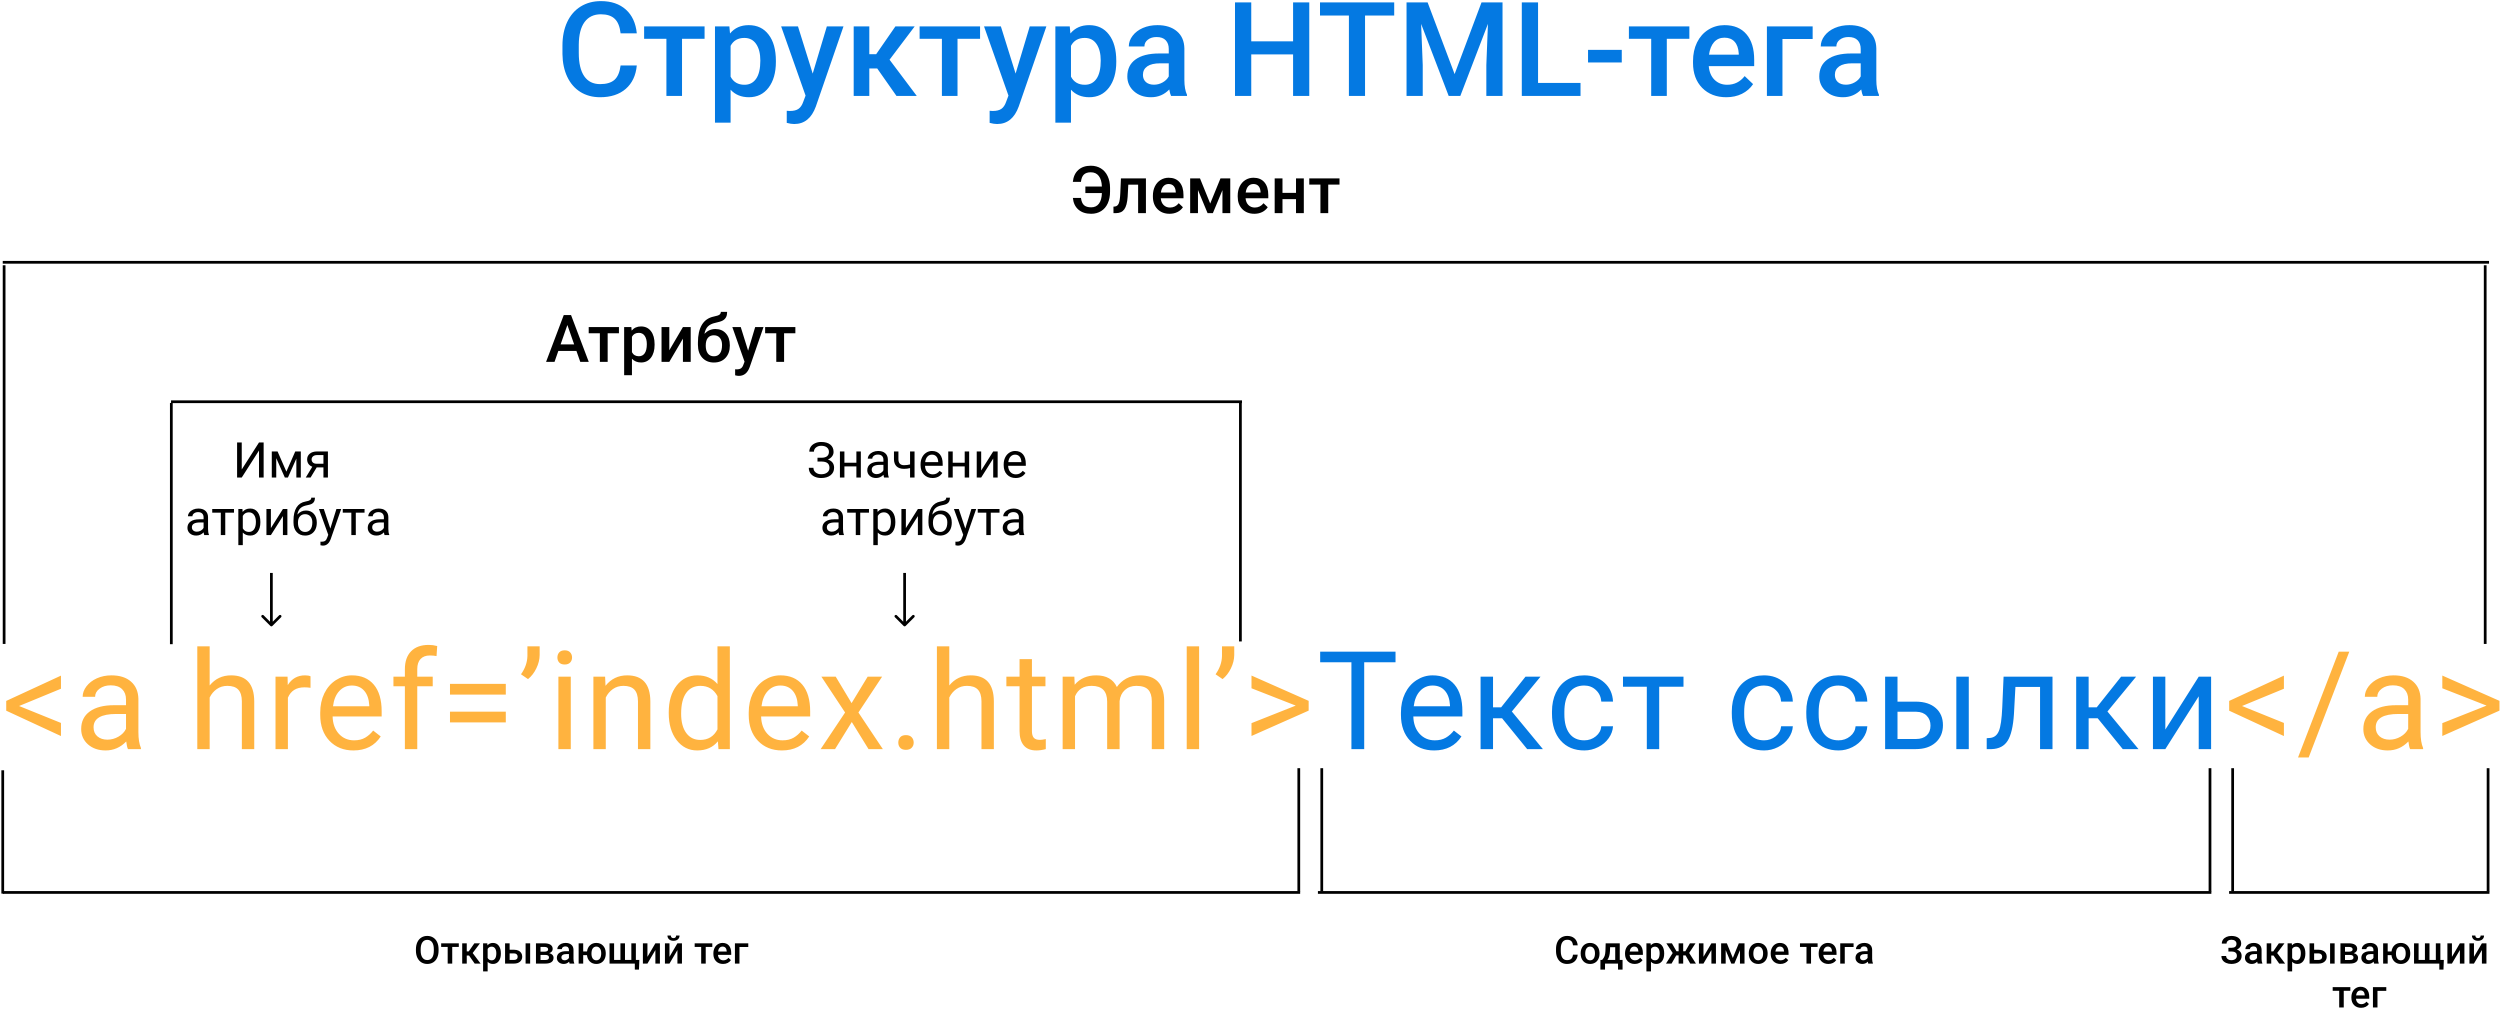 <svg width="912" height="368" viewBox="0 0 912 368" fill="none" xmlns="http://www.w3.org/2000/svg">
<line x1="473.8" y1="325.211" x2="473.8" y2="280.235" stroke="black"/>
<path d="M1 325.977L1 281" stroke="black"/>
<path d="M474.3 325.563L1 325.563" stroke="black"/>
<line x1="62.5" y1="147" x2="62.5" y2="235" stroke="black"/>
<line x1="452.5" y1="147" x2="452.5" y2="234" stroke="black"/>
<path d="M62.399 146.555H453.082" stroke="black"/>
<line x1="806.205" y1="325.211" x2="806.205" y2="280.235" stroke="black"/>
<line x1="482.182" y1="325.211" x2="482.182" y2="280.235" stroke="black"/>
<path d="M806.705 325.563L480.776 325.563" stroke="black"/>
<line x1="1.5" y1="96.765" x2="1.5" y2="234.907" stroke="black"/>
<line x1="906.599" y1="96.765" x2="906.599" y2="234.907" stroke="black"/>
<path d="M1 95.686H908" stroke="black"/>
<line x1="907.653" y1="325.211" x2="907.653" y2="280.235" stroke="black"/>
<line x1="814.472" y1="325.211" x2="814.472" y2="280.235" stroke="black"/>
<path d="M908.153 325.563H813.18" stroke="black"/>
<path d="M394.339 72.211C394.495 73.445 394.866 74.324 395.452 74.848C396.046 75.371 396.917 75.633 398.065 75.633C399.284 75.633 400.226 75.188 400.89 74.297C401.562 73.406 401.921 72.121 401.968 70.442H395.944V68.051H401.968C401.905 66.364 401.526 65.074 400.831 64.184C400.144 63.293 399.175 62.848 397.925 62.848C396.831 62.848 395.991 63.121 395.405 63.668C394.827 64.215 394.468 65.106 394.327 66.34H391.374C391.562 64.481 392.226 63.035 393.366 62.004C394.515 60.973 396.034 60.457 397.925 60.457C399.323 60.457 400.554 60.785 401.616 61.442C402.679 62.098 403.495 63.035 404.065 64.254C404.644 65.473 404.937 66.883 404.944 68.485V69.926C404.944 71.543 404.663 72.965 404.101 74.192C403.546 75.41 402.745 76.348 401.698 77.004C400.651 77.66 399.44 77.989 398.065 77.989C396.128 77.989 394.573 77.481 393.401 76.465C392.23 75.442 391.558 74.024 391.386 72.211H394.339ZM418.034 65.074V77.754H415.187V67.371H411.601L411.366 71.789C411.218 73.914 410.808 75.442 410.136 76.371C409.472 77.293 408.452 77.754 407.077 77.754H406.198L406.187 75.387L406.772 75.328C407.397 75.242 407.851 74.864 408.132 74.192C408.421 73.512 408.605 72.278 408.683 70.489L408.917 65.074H418.034ZM426.647 77.989C424.843 77.989 423.378 77.422 422.253 76.289C421.136 75.149 420.577 73.633 420.577 71.742V71.391C420.577 70.125 420.819 68.996 421.304 68.004C421.796 67.004 422.483 66.227 423.366 65.672C424.249 65.117 425.233 64.84 426.319 64.84C428.046 64.84 429.378 65.391 430.315 66.492C431.261 67.594 431.733 69.153 431.733 71.168V72.317H423.448C423.534 73.364 423.882 74.192 424.491 74.801C425.108 75.41 425.882 75.715 426.812 75.715C428.116 75.715 429.179 75.188 429.999 74.133L431.534 75.598C431.026 76.356 430.347 76.945 429.495 77.367C428.651 77.781 427.702 77.989 426.647 77.989ZM426.308 67.125C425.526 67.125 424.894 67.399 424.409 67.945C423.933 68.492 423.628 69.254 423.495 70.231H428.921V70.02C428.858 69.067 428.605 68.348 428.159 67.864C427.714 67.371 427.097 67.125 426.308 67.125ZM441.483 74.25L445.233 65.074H448.796V77.754H445.948V69.364L442.456 77.754H440.522L437.019 69.317V77.754H434.171V65.074H437.757L441.483 74.25ZM457.585 77.989C455.78 77.989 454.315 77.422 453.19 76.289C452.073 75.149 451.515 73.633 451.515 71.742V71.391C451.515 70.125 451.757 68.996 452.241 68.004C452.733 67.004 453.421 66.227 454.304 65.672C455.187 65.117 456.171 64.84 457.257 64.84C458.983 64.84 460.315 65.391 461.253 66.492C462.198 67.594 462.671 69.153 462.671 71.168V72.317H454.386C454.472 73.364 454.819 74.192 455.429 74.801C456.046 75.41 456.819 75.715 457.749 75.715C459.054 75.715 460.116 75.188 460.937 74.133L462.472 75.598C461.964 76.356 461.284 76.945 460.433 77.367C459.589 77.781 458.64 77.989 457.585 77.989ZM457.245 67.125C456.464 67.125 455.831 67.399 455.347 67.945C454.87 68.492 454.565 69.254 454.433 70.231H459.858V70.02C459.796 69.067 459.542 68.348 459.097 67.864C458.651 67.371 458.034 67.125 457.245 67.125ZM475.632 77.754H472.784V72.633H467.851V77.754H465.003V65.074H467.851V70.36H472.784V65.074H475.632V77.754ZM488.651 67.336H484.538V77.754H481.69V67.336H477.624V65.074H488.651V67.336Z" fill="black"/>
<path d="M210.285 128.027H203.676L202.293 132H199.211L205.656 114.938H208.316L214.773 132H211.68L210.285 128.027ZM204.508 125.637H209.453L206.98 118.559L204.508 125.637ZM225.789 121.582H221.676V132H218.828V121.582H214.762V119.32H225.789V121.582ZM238.797 125.789C238.797 127.75 238.352 129.316 237.461 130.488C236.57 131.652 235.375 132.234 233.875 132.234C232.484 132.234 231.371 131.777 230.535 130.863V136.875H227.688V119.32H230.312L230.43 120.609C231.266 119.594 232.402 119.086 233.84 119.086C235.387 119.086 236.598 119.664 237.473 120.82C238.355 121.969 238.797 123.566 238.797 125.613V125.789ZM235.961 125.543C235.961 124.277 235.707 123.273 235.199 122.531C234.699 121.789 233.98 121.418 233.043 121.418C231.879 121.418 231.043 121.898 230.535 122.859V128.484C231.051 129.469 231.895 129.961 233.066 129.961C233.973 129.961 234.68 129.598 235.188 128.871C235.703 128.137 235.961 127.027 235.961 125.543ZM249.133 119.32H251.969V132H249.133V123.539L244.164 132H241.328V119.32H244.164V127.781L249.133 119.32ZM260.969 120.023C262.562 120.023 263.84 120.559 264.801 121.629C265.762 122.691 266.242 124.137 266.242 125.965V126.105C266.242 127.934 265.719 129.414 264.672 130.547C263.633 131.68 262.219 132.246 260.43 132.246C258.688 132.246 257.281 131.668 256.211 130.512C255.141 129.355 254.605 127.777 254.605 125.777V124.957C254.605 122.223 255.09 120.059 256.059 118.465C257.027 116.871 258.473 115.875 260.395 115.477C261.473 115.258 262.168 115.027 262.48 114.785C262.801 114.535 262.961 114.199 262.961 113.777H265.258C265.258 114.566 265.129 115.207 264.871 115.699C264.613 116.191 264.219 116.594 263.688 116.906C263.156 117.211 262.242 117.5 260.945 117.773C259.758 118.023 258.852 118.469 258.227 119.109C257.609 119.75 257.195 120.637 256.984 121.77C258.117 120.605 259.445 120.023 260.969 120.023ZM260.406 122.309C259.484 122.309 258.762 122.621 258.238 123.246C257.715 123.863 257.453 124.816 257.453 126.105C257.453 127.324 257.711 128.273 258.227 128.953C258.742 129.633 259.477 129.973 260.43 129.973C261.375 129.973 262.105 129.633 262.621 128.953C263.145 128.266 263.406 127.234 263.406 125.859C263.406 124.766 263.145 123.902 262.621 123.27C262.105 122.629 261.367 122.309 260.406 122.309ZM272.91 127.922L275.488 119.32H278.523L273.484 133.922C272.711 136.055 271.398 137.121 269.547 137.121C269.133 137.121 268.676 137.051 268.176 136.91V134.707L268.715 134.742C269.434 134.742 269.973 134.609 270.332 134.344C270.699 134.086 270.988 133.648 271.199 133.031L271.609 131.941L267.156 119.32H270.227L272.91 127.922ZM290.148 121.582H286.035V132H283.188V121.582H279.121V119.32H290.148V121.582Z" fill="black"/>
<path d="M302.397 164.842C302.397 164.162 302.148 163.623 301.65 163.225C301.158 162.82 300.464 162.618 299.567 162.618C298.817 162.618 298.187 162.826 297.677 163.242C297.173 163.652 296.922 164.162 296.922 164.772H295.234C295.234 164.092 295.419 163.482 295.788 162.943C296.163 162.404 296.684 161.985 297.352 161.687C298.02 161.382 298.758 161.23 299.567 161.23C300.997 161.23 302.107 161.552 302.898 162.196C303.689 162.835 304.085 163.726 304.085 164.868C304.085 165.46 303.903 165.999 303.54 166.485C303.176 166.972 302.67 167.355 302.019 167.637C303.525 168.141 304.278 169.14 304.278 170.634C304.278 171.782 303.85 172.693 302.995 173.367C302.139 174.041 300.997 174.378 299.567 174.378C298.717 174.378 297.944 174.229 297.247 173.93C296.555 173.625 296.016 173.194 295.63 172.638C295.243 172.081 295.049 171.419 295.049 170.651H296.737C296.737 171.325 297.004 171.888 297.537 172.339C298.07 172.784 298.747 173.007 299.567 173.007C300.487 173.007 301.219 172.793 301.764 172.365C302.315 171.938 302.59 171.372 302.59 170.669C302.59 169.169 301.662 168.404 299.804 168.375H298.222V166.986H299.796C300.651 166.969 301.298 166.775 301.738 166.406C302.177 166.037 302.397 165.516 302.397 164.842ZM314.034 174.202H312.408V170.142H308.04V174.202H306.405V164.692H308.04V168.814H312.408V164.692H314.034V174.202ZM322.524 174.202C322.43 174.015 322.354 173.681 322.296 173.2C321.54 173.985 320.637 174.378 319.589 174.378C318.651 174.378 317.881 174.114 317.277 173.587C316.679 173.054 316.381 172.38 316.381 171.565C316.381 170.575 316.756 169.808 317.506 169.263C318.261 168.712 319.322 168.437 320.687 168.437H322.269V167.689C322.269 167.121 322.099 166.67 321.759 166.336C321.42 165.996 320.919 165.826 320.256 165.826C319.676 165.826 319.19 165.973 318.798 166.266C318.405 166.559 318.209 166.913 318.209 167.329H316.574C316.574 166.855 316.741 166.397 317.075 165.958C317.415 165.513 317.872 165.161 318.446 164.903C319.026 164.646 319.662 164.517 320.353 164.517C321.449 164.517 322.307 164.792 322.928 165.343C323.549 165.888 323.872 166.641 323.895 167.602V171.979C323.895 172.852 324.006 173.546 324.229 174.062V174.202H322.524ZM319.826 172.963C320.336 172.963 320.819 172.831 321.276 172.567C321.733 172.304 322.064 171.961 322.269 171.539V169.588H320.995C319.003 169.588 318.006 170.171 318.006 171.337C318.006 171.847 318.176 172.245 318.516 172.532C318.856 172.819 319.293 172.963 319.826 172.963ZM333.625 174.202H331.99V170.757C331.275 170.944 330.543 171.038 329.793 171.038C328.603 171.038 327.695 170.733 327.068 170.124C326.447 169.515 326.131 168.647 326.119 167.522V164.684H327.745V167.575C327.774 168.993 328.457 169.702 329.793 169.702C330.543 169.702 331.275 169.608 331.99 169.421V164.692H333.625V174.202ZM340.181 174.378C338.892 174.378 337.843 173.956 337.035 173.112C336.226 172.263 335.822 171.129 335.822 169.711V169.412C335.822 168.469 336.001 167.628 336.358 166.89C336.721 166.146 337.225 165.565 337.87 165.149C338.52 164.728 339.223 164.517 339.979 164.517C341.215 164.517 342.176 164.924 342.862 165.738C343.548 166.553 343.89 167.719 343.89 169.236V169.913H337.448C337.471 170.851 337.744 171.609 338.265 172.189C338.793 172.764 339.461 173.051 340.269 173.051C340.843 173.051 341.33 172.934 341.728 172.699C342.127 172.465 342.475 172.154 342.774 171.768L343.767 172.541C342.97 173.766 341.775 174.378 340.181 174.378ZM339.979 165.853C339.323 165.853 338.772 166.093 338.327 166.573C337.881 167.048 337.606 167.716 337.501 168.577H342.264V168.454C342.217 167.628 341.995 166.989 341.596 166.538C341.198 166.081 340.659 165.853 339.979 165.853ZM353.549 174.202H351.923V170.142H347.555V174.202H345.921V164.692H347.555V168.814H351.923V164.692H353.549V174.202ZM362.321 164.692H363.947V174.202H362.321V167.268L357.935 174.202H356.309V164.692H357.935V171.636L362.321 164.692ZM370.504 174.378C369.215 174.378 368.166 173.956 367.357 173.112C366.548 172.263 366.144 171.129 366.144 169.711V169.412C366.144 168.469 366.323 167.628 366.68 166.89C367.044 166.146 367.548 165.565 368.192 165.149C368.842 164.728 369.546 164.517 370.301 164.517C371.538 164.517 372.499 164.924 373.184 165.738C373.87 166.553 374.213 167.719 374.213 169.236V169.913H367.77C367.794 170.851 368.066 171.609 368.588 172.189C369.115 172.764 369.783 173.051 370.591 173.051C371.166 173.051 371.652 172.934 372.05 172.699C372.449 172.465 372.798 172.154 373.096 171.768L374.09 172.541C373.293 173.766 372.097 174.378 370.504 174.378ZM370.301 165.853C369.645 165.853 369.094 166.093 368.649 166.573C368.204 167.048 367.928 167.716 367.823 168.577H372.587V168.454C372.54 167.628 372.317 166.989 371.919 166.538C371.52 166.081 370.981 165.853 370.301 165.853ZM306.159 195.202C306.065 195.015 305.989 194.681 305.93 194.2C305.174 194.985 304.272 195.378 303.223 195.378C302.286 195.378 301.515 195.114 300.912 194.587C300.314 194.054 300.015 193.38 300.015 192.565C300.015 191.575 300.39 190.808 301.14 190.263C301.896 189.712 302.957 189.437 304.322 189.437H305.904V188.689C305.904 188.121 305.734 187.67 305.394 187.336C305.054 186.996 304.553 186.826 303.891 186.826C303.311 186.826 302.825 186.973 302.432 187.266C302.04 187.559 301.843 187.913 301.843 188.329H300.209C300.209 187.855 300.376 187.397 300.71 186.958C301.049 186.513 301.506 186.161 302.081 185.903C302.661 185.646 303.297 185.517 303.988 185.517C305.084 185.517 305.942 185.792 306.563 186.343C307.184 186.888 307.506 187.641 307.53 188.602V192.979C307.53 193.852 307.641 194.546 307.864 195.062V195.202H306.159ZM303.461 193.963C303.97 193.963 304.454 193.831 304.911 193.567C305.368 193.304 305.699 192.961 305.904 192.539V190.588H304.63C302.637 190.588 301.641 191.171 301.641 192.337C301.641 192.847 301.811 193.245 302.151 193.532C302.491 193.819 302.927 193.963 303.461 193.963ZM317.005 187.011H313.814V195.202H312.188V187.011H309.059V185.692H317.005V187.011ZM326.62 190.553C326.62 192 326.289 193.166 325.627 194.051C324.965 194.936 324.068 195.378 322.937 195.378C321.783 195.378 320.875 195.012 320.213 194.279V198.858H318.587V185.692H320.072L320.151 186.747C320.813 185.927 321.733 185.517 322.911 185.517C324.053 185.517 324.956 185.947 325.618 186.809C326.286 187.67 326.62 188.868 326.62 190.403V190.553ZM324.994 190.368C324.994 189.296 324.765 188.449 324.308 187.828C323.851 187.207 323.224 186.897 322.427 186.897C321.443 186.897 320.705 187.333 320.213 188.206V192.75C320.699 193.617 321.443 194.051 322.445 194.051C323.224 194.051 323.842 193.743 324.299 193.128C324.762 192.507 324.994 191.587 324.994 190.368ZM334.846 185.692H336.472V195.202H334.846V188.268L330.461 195.202H328.835V185.692H330.461V192.636L334.846 185.692ZM343.257 186.237C344.453 186.237 345.408 186.639 346.123 187.441C346.843 188.238 347.204 189.29 347.204 190.597V190.746C347.204 191.643 347.031 192.445 346.685 193.154C346.34 193.857 345.841 194.405 345.191 194.798C344.547 195.185 343.802 195.378 342.959 195.378C341.681 195.378 340.653 194.953 339.874 194.104C339.094 193.248 338.705 192.103 338.705 190.667V189.876C338.705 187.878 339.074 186.29 339.812 185.112C340.556 183.935 341.652 183.217 343.099 182.959C343.92 182.813 344.473 182.634 344.76 182.423C345.048 182.212 345.191 181.922 345.191 181.553H346.527C346.527 182.285 346.36 182.856 346.026 183.267C345.698 183.677 345.171 183.967 344.444 184.137L343.231 184.409C342.264 184.638 341.538 185.024 341.051 185.569C340.571 186.108 340.257 186.829 340.111 187.731C340.972 186.735 342.021 186.237 343.257 186.237ZM342.941 187.573C342.144 187.573 341.511 187.843 341.043 188.382C340.574 188.915 340.34 189.656 340.34 190.605V190.746C340.34 191.766 340.574 192.574 341.043 193.172C341.517 193.764 342.156 194.06 342.959 194.06C343.767 194.06 344.406 193.761 344.875 193.163C345.343 192.565 345.578 191.692 345.578 190.544C345.578 189.647 345.34 188.93 344.866 188.391C344.397 187.846 343.756 187.573 342.941 187.573ZM352.143 192.82L354.358 185.692H356.098L352.275 196.67C351.683 198.252 350.743 199.043 349.454 199.043L349.146 199.017L348.54 198.902V197.584L348.979 197.619C349.53 197.619 349.958 197.508 350.262 197.285C350.573 197.063 350.828 196.655 351.027 196.064L351.387 195.097L347.995 185.692H349.77L352.143 192.82ZM364.624 187.011H361.433V195.202H359.807V187.011H356.678V185.692H364.624V187.011ZM371.936 195.202C371.842 195.015 371.766 194.681 371.708 194.2C370.952 194.985 370.049 195.378 369.001 195.378C368.063 195.378 367.293 195.114 366.689 194.587C366.091 194.054 365.793 193.38 365.793 192.565C365.793 191.575 366.168 190.808 366.918 190.263C367.673 189.712 368.734 189.437 370.099 189.437H371.681V188.689C371.681 188.121 371.511 187.67 371.172 187.336C370.832 186.996 370.331 186.826 369.669 186.826C369.089 186.826 368.602 186.973 368.21 187.266C367.817 187.559 367.621 187.913 367.621 188.329H365.986C365.986 187.855 366.153 187.397 366.487 186.958C366.827 186.513 367.284 186.161 367.858 185.903C368.438 185.646 369.074 185.517 369.765 185.517C370.861 185.517 371.719 185.792 372.34 186.343C372.962 186.888 373.284 187.641 373.307 188.602V192.979C373.307 193.852 373.419 194.546 373.641 195.062V195.202H371.936ZM369.238 193.963C369.748 193.963 370.231 193.831 370.688 193.567C371.145 193.304 371.476 192.961 371.681 192.539V190.588H370.407C368.415 190.588 367.419 191.171 367.419 192.337C367.419 192.847 367.589 193.245 367.928 193.532C368.268 193.819 368.705 193.963 369.238 193.963Z" fill="black"/>
<path d="M94.488 161.405H96.176V174.202H94.488V164.341L88.187 174.202H86.49V161.405H88.187V171.267L94.488 161.405ZM104.473 172.049L107.707 164.692H109.737V174.202H108.111V167.285L105.035 174.202H103.91L100.773 167.136V174.202H99.147V164.692H101.256L104.473 172.049ZM119.625 164.692V174.202H117.99V170.502H115.538L113.297 174.202H111.539L113.93 170.256C113.32 170.033 112.852 169.69 112.524 169.228C112.201 168.759 112.04 168.214 112.04 167.593C112.04 166.726 112.365 166.028 113.016 165.501C113.666 164.968 114.536 164.698 115.626 164.692H119.625ZM113.675 167.61C113.675 168.073 113.833 168.448 114.15 168.735C114.466 169.017 114.885 169.16 115.406 169.166H117.99V166.011H115.652C115.049 166.011 114.569 166.16 114.211 166.459C113.854 166.752 113.675 167.136 113.675 167.61ZM74.52 195.202C74.426 195.015 74.35 194.681 74.291 194.2C73.535 194.985 72.633 195.378 71.584 195.378C70.647 195.378 69.876 195.114 69.273 194.587C68.675 194.054 68.376 193.38 68.376 192.565C68.376 191.575 68.751 190.808 69.501 190.263C70.257 189.712 71.317 189.437 72.683 189.437H74.265V188.689C74.265 188.121 74.095 187.67 73.755 187.336C73.415 186.996 72.914 186.826 72.252 186.826C71.672 186.826 71.186 186.973 70.793 187.266C70.4 187.559 70.204 187.913 70.204 188.329H68.57C68.57 187.855 68.737 187.397 69.07 186.958C69.41 186.513 69.867 186.161 70.442 185.903C71.022 185.646 71.657 185.517 72.349 185.517C73.445 185.517 74.303 185.792 74.924 186.343C75.545 186.888 75.867 187.641 75.891 188.602V192.979C75.891 193.852 76.002 194.546 76.225 195.062V195.202H74.52ZM71.821 193.963C72.331 193.963 72.815 193.831 73.272 193.567C73.729 193.304 74.06 192.961 74.265 192.539V190.588H72.99C70.998 190.588 70.002 191.171 70.002 192.337C70.002 192.847 70.172 193.245 70.512 193.532C70.852 193.819 71.288 193.963 71.821 193.963ZM85.365 187.011H82.175V195.202H80.549V187.011H77.42V185.692H85.365V187.011ZM94.981 190.553C94.981 192 94.65 193.166 93.987 194.051C93.325 194.936 92.429 195.378 91.298 195.378C90.144 195.378 89.236 195.012 88.573 194.279V198.858H86.947V185.692H88.433L88.512 186.747C89.174 185.927 90.094 185.517 91.272 185.517C92.414 185.517 93.317 185.947 93.979 186.809C94.647 187.67 94.981 188.868 94.981 190.403V190.553ZM93.355 190.368C93.355 189.296 93.126 188.449 92.669 187.828C92.212 187.207 91.585 186.897 90.788 186.897C89.804 186.897 89.066 187.333 88.573 188.206V192.75C89.06 193.617 89.804 194.051 90.806 194.051C91.585 194.051 92.203 193.743 92.66 193.128C93.123 192.507 93.355 191.587 93.355 190.368ZM103.207 185.692H104.833V195.202H103.207V188.268L98.821 195.202H97.195V185.692H98.821V192.636L103.207 185.692ZM111.618 186.237C112.814 186.237 113.769 186.639 114.484 187.441C115.204 188.238 115.565 189.29 115.565 190.597V190.746C115.565 191.643 115.392 192.445 115.046 193.154C114.7 193.857 114.202 194.405 113.552 194.798C112.907 195.185 112.163 195.378 111.319 195.378C110.042 195.378 109.014 194.953 108.235 194.104C107.455 193.248 107.066 192.103 107.066 190.667V189.876C107.066 187.878 107.435 186.29 108.173 185.112C108.917 183.935 110.013 183.217 111.46 182.959C112.28 182.813 112.834 182.634 113.121 182.423C113.408 182.212 113.552 181.922 113.552 181.553H114.888C114.888 182.285 114.721 182.856 114.387 183.267C114.059 183.677 113.531 183.967 112.805 184.137L111.592 184.409C110.625 184.638 109.899 185.024 109.412 185.569C108.932 186.108 108.618 186.829 108.472 187.731C109.333 186.735 110.382 186.237 111.618 186.237ZM111.302 187.573C110.505 187.573 109.872 187.843 109.403 188.382C108.935 188.915 108.7 189.656 108.7 190.605V190.746C108.7 191.766 108.935 192.574 109.403 193.172C109.878 193.764 110.517 194.06 111.319 194.06C112.128 194.06 112.767 193.761 113.235 193.163C113.704 192.565 113.939 191.692 113.939 190.544C113.939 189.647 113.701 188.93 113.227 188.391C112.758 187.846 112.116 187.573 111.302 187.573ZM120.504 192.82L122.719 185.692H124.459L120.636 196.67C120.044 198.252 119.104 199.043 117.815 199.043L117.507 199.017L116.901 198.902V197.584L117.34 197.619C117.891 197.619 118.319 197.508 118.623 197.285C118.934 197.063 119.189 196.655 119.388 196.064L119.748 195.097L116.356 185.692H118.131L120.504 192.82ZM132.985 187.011H129.794V195.202H128.168V187.011H125.039V185.692H132.985V187.011ZM140.297 195.202C140.203 195.015 140.127 194.681 140.068 194.2C139.313 194.985 138.41 195.378 137.361 195.378C136.424 195.378 135.653 195.114 135.05 194.587C134.452 194.054 134.153 193.38 134.153 192.565C134.153 191.575 134.528 190.808 135.278 190.263C136.034 189.712 137.095 189.437 138.46 189.437H140.042V188.689C140.042 188.121 139.872 187.67 139.532 187.336C139.193 186.996 138.692 186.826 138.029 186.826C137.449 186.826 136.963 186.973 136.57 187.266C136.178 187.559 135.982 187.913 135.982 188.329H134.347C134.347 187.855 134.514 187.397 134.848 186.958C135.188 186.513 135.645 186.161 136.219 185.903C136.799 185.646 137.435 185.517 138.126 185.517C139.222 185.517 140.08 185.792 140.701 186.343C141.322 186.888 141.645 187.641 141.668 188.602V192.979C141.668 193.852 141.779 194.546 142.002 195.062V195.202H140.297ZM137.599 193.963C138.109 193.963 138.592 193.831 139.049 193.567C139.506 193.304 139.837 192.961 140.042 192.539V190.588H138.768C136.776 190.588 135.779 191.171 135.779 192.337C135.779 192.847 135.949 193.245 136.289 193.532C136.629 193.819 137.066 193.963 137.599 193.963Z" fill="black"/>
<path d="M159.991 346.797C159.991 347.772 159.822 348.629 159.485 349.367C159.148 350.101 158.665 350.666 158.036 351.062C157.411 351.454 156.691 351.65 155.875 351.65C155.069 351.65 154.349 351.454 153.715 351.062C153.086 350.666 152.599 350.103 152.252 349.374C151.911 348.645 151.737 347.804 151.733 346.852V346.291C151.733 345.32 151.904 344.464 152.246 343.721C152.592 342.978 153.077 342.41 153.702 342.019C154.331 341.622 155.051 341.424 155.862 341.424C156.673 341.424 157.391 341.62 158.015 342.012C158.644 342.399 159.129 342.96 159.471 343.693C159.813 344.423 159.986 345.272 159.991 346.243V346.797ZM158.261 346.277C158.261 345.174 158.052 344.329 157.632 343.741C157.218 343.153 156.627 342.859 155.862 342.859C155.114 342.859 154.529 343.153 154.105 343.741C153.686 344.325 153.472 345.152 153.462 346.223V346.797C153.462 347.891 153.674 348.736 154.098 349.333C154.527 349.93 155.119 350.229 155.875 350.229C156.641 350.229 157.229 349.937 157.639 349.354C158.054 348.77 158.261 347.918 158.261 346.797V346.277ZM167.374 345.437H164.974V351.514H163.313V345.437H160.941V344.117H167.374V345.437ZM171.113 348.588H170.272V351.514H168.611V344.117H170.272V347.07H171.003L173.047 344.117H175.098L172.425 347.658L175.324 351.514H173.164L171.113 348.588ZM182.713 347.891C182.713 349.035 182.454 349.948 181.934 350.632C181.415 351.311 180.717 351.65 179.842 351.65C179.031 351.65 178.382 351.384 177.894 350.851V354.357H176.233V344.117H177.764L177.833 344.869C178.32 344.277 178.983 343.98 179.822 343.98C180.724 343.98 181.43 344.318 181.941 344.992C182.456 345.662 182.713 346.594 182.713 347.788V347.891ZM181.059 347.747C181.059 347.009 180.911 346.423 180.615 345.99C180.323 345.557 179.904 345.341 179.357 345.341C178.678 345.341 178.19 345.621 177.894 346.182V349.463C178.195 350.037 178.687 350.324 179.371 350.324C179.899 350.324 180.312 350.112 180.608 349.688C180.909 349.26 181.059 348.613 181.059 347.747ZM185.913 346.469H187.54C188.146 346.469 188.674 346.574 189.125 346.783C189.577 346.993 189.918 347.287 190.151 347.665C190.388 348.043 190.506 348.483 190.506 348.984C190.506 349.745 190.237 350.356 189.7 350.816C189.162 351.277 188.446 351.509 187.553 351.514H184.251V344.117H185.913V346.469ZM193.398 351.514H191.737V344.117H193.398V351.514ZM185.913 347.802V350.188H187.533C187.938 350.188 188.257 350.087 188.49 349.887C188.727 349.682 188.845 349.392 188.845 349.019C188.845 348.645 188.729 348.351 188.497 348.137C188.269 347.918 187.959 347.806 187.567 347.802H185.913ZM195.517 351.514V344.117H198.518C199.53 344.117 200.3 344.295 200.829 344.65C201.357 345.001 201.622 345.507 201.622 346.168C201.622 346.51 201.514 346.817 201.3 347.091C201.091 347.36 200.778 347.567 200.364 347.713C200.847 347.813 201.23 348.016 201.512 348.321C201.795 348.627 201.936 348.987 201.936 349.401C201.936 350.09 201.681 350.614 201.17 350.974C200.665 351.334 199.935 351.514 198.983 351.514H195.517ZM197.178 348.362V350.201H198.997C199.849 350.201 200.275 349.896 200.275 349.285C200.275 348.67 199.842 348.362 198.976 348.362H197.178ZM197.178 347.173H198.545C199.489 347.173 199.96 346.895 199.96 346.339C199.96 345.756 199.514 345.455 198.621 345.437H197.178V347.173ZM207.794 351.514C207.722 351.372 207.658 351.142 207.603 350.823C207.074 351.375 206.427 351.65 205.662 351.65C204.919 351.65 204.313 351.438 203.843 351.015C203.374 350.591 203.139 350.067 203.139 349.442C203.139 348.654 203.431 348.05 204.014 347.631C204.602 347.207 205.441 346.995 206.53 346.995H207.548V346.51C207.548 346.127 207.441 345.822 207.227 345.594C207.013 345.361 206.687 345.245 206.25 345.245C205.871 345.245 205.561 345.341 205.32 345.532C205.078 345.719 204.958 345.958 204.958 346.25H203.296C203.296 345.844 203.431 345.466 203.7 345.115C203.969 344.76 204.333 344.482 204.793 344.281C205.258 344.081 205.776 343.98 206.345 343.98C207.211 343.98 207.902 344.199 208.416 344.637C208.931 345.07 209.196 345.68 209.209 346.469V349.805C209.209 350.47 209.303 351.001 209.49 351.397V351.514H207.794ZM205.969 350.317C206.297 350.317 206.605 350.238 206.892 350.078C207.184 349.919 207.402 349.704 207.548 349.436V348.041H206.653C206.038 348.041 205.575 348.148 205.265 348.362C204.955 348.576 204.8 348.88 204.8 349.271C204.8 349.59 204.905 349.846 205.115 350.037C205.329 350.224 205.614 350.317 205.969 350.317ZM212.75 347.091H214.145C214.268 346.147 214.633 345.393 215.239 344.828C215.845 344.263 216.611 343.98 217.536 343.98C218.534 343.98 219.343 344.302 219.962 344.944C220.587 345.587 220.924 346.439 220.974 347.501L220.981 347.891C220.981 348.62 220.84 349.271 220.557 349.846C220.279 350.42 219.878 350.864 219.354 351.179C218.834 351.493 218.233 351.65 217.549 351.65C216.592 351.65 215.806 351.354 215.191 350.762C214.58 350.169 214.227 349.39 214.131 348.424H212.75V351.514H211.089V344.117H212.75V347.091ZM215.765 347.891C215.765 348.652 215.922 349.249 216.237 349.682C216.551 350.11 216.989 350.324 217.549 350.324C218.11 350.324 218.545 350.105 218.855 349.668C219.165 349.23 219.32 348.59 219.32 347.747C219.32 346.986 219.158 346.391 218.834 345.963C218.515 345.53 218.083 345.313 217.536 345.313C216.993 345.313 216.563 345.53 216.244 345.963C215.925 346.391 215.765 347.034 215.765 347.891ZM224.023 344.117V350.188H226.333V344.117H227.995V350.188H230.312V344.117H231.966V350.188H233.231L233.094 353.708H231.583V351.514H222.362V344.117H224.023ZM239.083 344.117H240.737V351.514H239.083V346.578L236.184 351.514H234.53V344.117H236.184V349.053L239.083 344.117ZM247.122 344.117H248.776V351.514H247.122V346.578L244.223 351.514H242.569V344.117H244.223V349.053L247.122 344.117ZM247.901 341.28C247.901 341.854 247.7 342.319 247.299 342.675C246.898 343.03 246.363 343.208 245.693 343.208C245.023 343.208 244.487 343.03 244.086 342.675C243.685 342.319 243.485 341.854 243.485 341.28H244.729C244.729 341.581 244.813 341.816 244.982 341.984C245.155 342.148 245.392 342.23 245.693 342.23C245.994 342.23 246.228 342.148 246.397 341.984C246.566 341.816 246.65 341.581 246.65 341.28H247.901ZM259.85 345.437H257.451V351.514H255.79V345.437H253.417V344.117H259.85V345.437ZM263.781 351.65C262.728 351.65 261.874 351.32 261.217 350.659C260.566 349.994 260.24 349.11 260.24 348.007V347.802C260.24 347.063 260.381 346.405 260.664 345.826C260.951 345.243 261.352 344.789 261.867 344.466C262.382 344.142 262.956 343.98 263.589 343.98C264.597 343.98 265.374 344.302 265.92 344.944C266.472 345.587 266.748 346.496 266.748 347.672V348.342H261.915C261.965 348.952 262.167 349.436 262.523 349.791C262.883 350.146 263.334 350.324 263.876 350.324C264.638 350.324 265.257 350.017 265.736 349.401L266.631 350.256C266.335 350.698 265.939 351.042 265.442 351.288C264.95 351.53 264.396 351.65 263.781 351.65ZM263.583 345.313C263.127 345.313 262.758 345.473 262.475 345.792C262.197 346.111 262.019 346.555 261.942 347.125H265.107V347.002C265.07 346.446 264.922 346.027 264.663 345.744C264.403 345.457 264.043 345.313 263.583 345.313ZM272.968 345.457H269.755V351.514H268.101V344.117H272.968V345.457Z" fill="black"/>
<path d="M575.546 348.273C575.445 349.335 575.054 350.165 574.37 350.762C573.686 351.354 572.777 351.65 571.642 351.65C570.849 351.65 570.15 351.464 569.544 351.09C568.942 350.712 568.477 350.176 568.149 349.483C567.821 348.791 567.65 347.986 567.637 347.07V346.141C567.637 345.202 567.803 344.375 568.136 343.659C568.468 342.944 568.944 342.392 569.564 342.005C570.189 341.618 570.909 341.424 571.724 341.424C572.823 341.424 573.707 341.722 574.377 342.319C575.047 342.916 575.436 343.759 575.546 344.849H573.823C573.741 344.133 573.531 343.618 573.194 343.304C572.861 342.985 572.372 342.825 571.724 342.825C570.972 342.825 570.394 343.101 569.988 343.652C569.587 344.199 569.382 345.004 569.373 346.065V346.947C569.373 348.023 569.564 348.843 569.947 349.408C570.334 349.973 570.9 350.256 571.642 350.256C572.321 350.256 572.832 350.103 573.174 349.798C573.515 349.493 573.732 348.984 573.823 348.273H575.546ZM576.626 347.747C576.626 347.022 576.769 346.371 577.056 345.792C577.344 345.209 577.747 344.762 578.266 344.452C578.786 344.138 579.383 343.98 580.057 343.98C581.055 343.98 581.864 344.302 582.484 344.944C583.109 345.587 583.446 346.439 583.496 347.501L583.503 347.891C583.503 348.62 583.361 349.271 583.079 349.846C582.801 350.42 582.4 350.864 581.876 351.179C581.356 351.493 580.755 351.65 580.071 351.65C579.027 351.65 578.191 351.304 577.562 350.611C576.938 349.914 576.626 348.987 576.626 347.829V347.747ZM578.287 347.891C578.287 348.652 578.444 349.249 578.759 349.682C579.073 350.11 579.511 350.324 580.071 350.324C580.632 350.324 581.067 350.105 581.377 349.668C581.691 349.23 581.848 348.59 581.848 347.747C581.848 347 581.687 346.407 581.363 345.97C581.044 345.532 580.609 345.313 580.057 345.313C579.515 345.313 579.084 345.53 578.765 345.963C578.446 346.391 578.287 347.034 578.287 347.891ZM584.446 350.188C584.906 349.673 585.214 349.185 585.369 348.725C585.528 348.26 585.624 347.667 585.656 346.947L585.752 344.117H590.886V350.188H591.911V353.715H590.257V351.514H585.513V353.715H583.831L583.838 350.188H584.446ZM586.394 350.188H589.231V345.546H587.365L587.317 346.961C587.253 348.319 586.946 349.395 586.394 350.188ZM596.354 351.65C595.302 351.65 594.447 351.32 593.791 350.659C593.139 349.994 592.813 349.11 592.813 348.007V347.802C592.813 347.063 592.955 346.405 593.237 345.826C593.524 345.243 593.925 344.789 594.44 344.466C594.955 344.142 595.529 343.98 596.163 343.98C597.17 343.98 597.947 344.302 598.494 344.944C599.045 345.587 599.321 346.496 599.321 347.672V348.342H594.488C594.538 348.952 594.741 349.436 595.097 349.791C595.457 350.146 595.908 350.324 596.45 350.324C597.211 350.324 597.831 350.017 598.309 349.401L599.205 350.256C598.909 350.698 598.512 351.042 598.015 351.288C597.523 351.53 596.97 351.65 596.354 351.65ZM596.156 345.313C595.7 345.313 595.331 345.473 595.049 345.792C594.771 346.111 594.593 346.555 594.515 347.125H597.68V347.002C597.644 346.446 597.496 346.027 597.236 345.744C596.976 345.457 596.616 345.313 596.156 345.313ZM607.094 347.891C607.094 349.035 606.834 349.948 606.314 350.632C605.795 351.311 605.097 351.65 604.222 351.65C603.411 351.65 602.762 351.384 602.274 350.851V354.357H600.613V344.117H602.144L602.213 344.869C602.7 344.277 603.363 343.98 604.202 343.98C605.104 343.98 605.811 344.318 606.321 344.992C606.836 345.662 607.094 346.594 607.094 347.788V347.891ZM605.439 347.747C605.439 347.009 605.291 346.423 604.995 345.99C604.703 345.557 604.284 345.341 603.737 345.341C603.058 345.341 602.57 345.621 602.274 346.182V349.463C602.575 350.037 603.067 350.324 603.751 350.324C604.279 350.324 604.692 350.112 604.988 349.688C605.289 349.26 605.439 348.613 605.439 347.747ZM614.907 348.54H614.025V351.514H612.364V348.54H611.489L609.787 351.514H607.75L610.204 347.665L607.88 344.117H609.91L611.585 347.022H612.364V344.117H614.025V347.022H614.811L616.493 344.117H618.523L616.206 347.645L618.674 351.514H616.609L614.907 348.54ZM624.32 344.117H625.974V351.514H624.32V346.578L621.422 351.514H619.767V344.117H621.422V349.053L624.32 344.117ZM632.134 349.47L634.321 344.117H636.399V351.514H634.738V346.619L632.701 351.514H631.573L629.529 346.592V351.514H627.868V344.117H629.96L632.134 349.47ZM637.958 347.747C637.958 347.022 638.101 346.371 638.388 345.792C638.676 345.209 639.079 344.762 639.598 344.452C640.118 344.138 640.715 343.98 641.389 343.98C642.388 343.98 643.196 344.302 643.816 344.944C644.441 345.587 644.778 346.439 644.828 347.501L644.835 347.891C644.835 348.62 644.694 349.271 644.411 349.846C644.133 350.42 643.732 350.864 643.208 351.179C642.688 351.493 642.087 351.65 641.403 351.65C640.36 351.65 639.523 351.304 638.894 350.611C638.27 349.914 637.958 348.987 637.958 347.829V347.747ZM639.619 347.891C639.619 348.652 639.776 349.249 640.091 349.682C640.405 350.11 640.843 350.324 641.403 350.324C641.964 350.324 642.399 350.105 642.709 349.668C643.023 349.23 643.18 348.59 643.18 347.747C643.18 347 643.019 346.407 642.695 345.97C642.376 345.532 641.941 345.313 641.389 345.313C640.847 345.313 640.416 345.53 640.097 345.963C639.778 346.391 639.619 347.034 639.619 347.891ZM649.497 351.65C648.444 351.65 647.59 351.32 646.933 350.659C646.282 349.994 645.956 349.11 645.956 348.007V347.802C645.956 347.063 646.097 346.405 646.38 345.826C646.667 345.243 647.068 344.789 647.583 344.466C648.098 344.142 648.672 343.98 649.305 343.98C650.313 343.98 651.09 344.302 651.637 344.944C652.188 345.587 652.464 346.496 652.464 347.672V348.342H647.631C647.681 348.952 647.884 349.436 648.239 349.791C648.599 350.146 649.05 350.324 649.593 350.324C650.354 350.324 650.973 350.017 651.452 349.401L652.347 350.256C652.051 350.698 651.655 351.042 651.158 351.288C650.666 351.53 650.112 351.65 649.497 351.65ZM649.299 345.313C648.843 345.313 648.474 345.473 648.191 345.792C647.913 346.111 647.736 346.555 647.658 347.125H650.823V347.002C650.787 346.446 650.638 346.027 650.379 345.744C650.119 345.457 649.759 345.313 649.299 345.313ZM663.066 345.437H660.667V351.514H659.006V345.437H656.634V344.117H663.066V345.437ZM666.997 351.65C665.944 351.65 665.09 351.32 664.433 350.659C663.782 349.994 663.456 349.11 663.456 348.007V347.802C663.456 347.063 663.597 346.405 663.88 345.826C664.167 345.243 664.568 344.789 665.083 344.466C665.598 344.142 666.172 343.98 666.805 343.98C667.813 343.98 668.59 344.302 669.137 344.944C669.688 345.587 669.964 346.496 669.964 347.672V348.342H665.131C665.181 348.952 665.384 349.436 665.739 349.791C666.099 350.146 666.55 350.324 667.093 350.324C667.854 350.324 668.473 350.017 668.952 349.401L669.847 350.256C669.551 350.698 669.155 351.042 668.658 351.288C668.166 351.53 667.612 351.65 666.997 351.65ZM666.799 345.313C666.343 345.313 665.974 345.473 665.691 345.792C665.413 346.111 665.236 346.555 665.158 347.125H668.323V347.002C668.287 346.446 668.138 346.027 667.879 345.744C667.619 345.457 667.259 345.313 666.799 345.313ZM676.184 345.457H672.972V351.514H671.317V344.117H676.184V345.457ZM681.544 351.514C681.471 351.372 681.407 351.142 681.352 350.823C680.824 351.375 680.177 351.65 679.411 351.65C678.668 351.65 678.062 351.438 677.593 351.015C677.123 350.591 676.888 350.067 676.888 349.442C676.888 348.654 677.18 348.05 677.763 347.631C678.351 347.207 679.19 346.995 680.279 346.995H681.298V346.51C681.298 346.127 681.191 345.822 680.976 345.594C680.762 345.361 680.436 345.245 679.999 345.245C679.621 345.245 679.311 345.341 679.069 345.532C678.828 345.719 678.707 345.958 678.707 346.25H677.046C677.046 345.844 677.18 345.466 677.449 345.115C677.718 344.76 678.082 344.482 678.543 344.281C679.008 344.081 679.525 343.98 680.095 343.98C680.96 343.98 681.651 344.199 682.166 344.637C682.681 345.07 682.945 345.68 682.959 346.469V349.805C682.959 350.47 683.052 351.001 683.239 351.397V351.514H681.544ZM679.719 350.317C680.047 350.317 680.354 350.238 680.641 350.078C680.933 349.919 681.152 349.704 681.298 349.436V348.041H680.402C679.787 348.041 679.324 348.148 679.014 348.362C678.705 348.576 678.55 348.88 678.55 349.271C678.55 349.59 678.654 349.846 678.864 350.037C679.078 350.224 679.363 350.317 679.719 350.317Z" fill="black"/>
<path d="M815.864 344.274C815.864 343.828 815.695 343.472 815.358 343.208C815.021 342.944 814.563 342.812 813.984 342.812C813.487 342.812 813.073 342.944 812.74 343.208C812.407 343.468 812.241 343.805 812.241 344.22H810.518C810.518 343.677 810.669 343.194 810.969 342.771C811.27 342.347 811.687 342.019 812.22 341.786C812.753 341.549 813.341 341.431 813.984 341.431C815.123 341.431 816.007 341.679 816.636 342.176C817.27 342.673 817.587 343.368 817.587 344.261C817.587 344.712 817.45 345.127 817.176 345.505C816.903 345.883 816.52 346.182 816.028 346.4C816.584 346.592 817.008 346.883 817.299 347.275C817.596 347.663 817.744 348.146 817.744 348.725C817.744 349.618 817.402 350.329 816.718 350.857C816.035 351.382 815.123 351.644 813.984 351.644C813.282 351.644 812.646 351.518 812.077 351.268C811.512 351.017 811.086 350.675 810.798 350.242C810.516 349.809 810.375 349.312 810.375 348.752H812.097C812.097 349.18 812.275 349.543 812.63 349.839C812.986 350.131 813.437 350.276 813.984 350.276C814.595 350.276 815.085 350.133 815.454 349.846C815.827 349.559 816.014 349.185 816.014 348.725C816.014 348.164 815.85 347.758 815.522 347.508C815.198 347.253 814.722 347.125 814.093 347.125H812.924V345.758H814.032C815.253 345.758 815.864 345.263 815.864 344.274ZM823.609 351.514C823.536 351.372 823.472 351.142 823.418 350.823C822.889 351.375 822.242 351.65 821.476 351.65C820.733 351.65 820.127 351.438 819.658 351.015C819.188 350.591 818.954 350.067 818.954 349.442C818.954 348.654 819.245 348.05 819.829 347.631C820.417 347.207 821.255 346.995 822.344 346.995H823.363V346.51C823.363 346.127 823.256 345.822 823.042 345.594C822.827 345.361 822.502 345.245 822.064 345.245C821.686 345.245 821.376 345.341 821.134 345.532C820.893 345.719 820.772 345.958 820.772 346.25H819.111C819.111 345.844 819.245 345.466 819.514 345.115C819.783 344.76 820.148 344.482 820.608 344.281C821.073 344.081 821.59 343.98 822.16 343.98C823.026 343.98 823.716 344.199 824.231 344.637C824.746 345.07 825.01 345.68 825.024 346.469V349.805C825.024 350.47 825.117 351.001 825.304 351.397V351.514H823.609ZM821.784 350.317C822.112 350.317 822.42 350.238 822.707 350.078C822.998 349.919 823.217 349.704 823.363 349.436V348.041H822.467C821.852 348.041 821.39 348.148 821.08 348.362C820.77 348.576 820.615 348.88 820.615 349.271C820.615 349.59 820.72 349.846 820.929 350.037C821.143 350.224 821.428 350.317 821.784 350.317ZM829.392 348.588H828.551V351.514H826.89V344.117H828.551V347.07H829.283L831.327 344.117H833.378L830.705 347.658L833.603 351.514H831.443L829.392 348.588ZM840.993 347.891C840.993 349.035 840.733 349.948 840.213 350.632C839.694 351.311 838.997 351.65 838.122 351.65C837.31 351.65 836.661 351.384 836.173 350.851V354.357H834.512V344.117H836.044L836.112 344.869C836.6 344.277 837.263 343.98 838.101 343.98C839.003 343.98 839.71 344.318 840.22 344.992C840.735 345.662 840.993 346.594 840.993 347.788V347.891ZM839.338 347.747C839.338 347.009 839.19 346.423 838.894 345.99C838.602 345.557 838.183 345.341 837.636 345.341C836.957 345.341 836.47 345.621 836.173 346.182V349.463C836.474 350.037 836.966 350.324 837.65 350.324C838.179 350.324 838.591 350.112 838.887 349.688C839.188 349.26 839.338 348.613 839.338 347.747ZM844.192 346.469H845.819C846.425 346.469 846.954 346.574 847.405 346.783C847.856 346.993 848.198 347.287 848.43 347.665C848.667 348.043 848.786 348.483 848.786 348.984C848.786 349.745 848.517 350.356 847.979 350.816C847.441 351.277 846.726 351.509 845.833 351.514H842.531V344.117H844.192V346.469ZM851.677 351.514H850.016V344.117H851.677V351.514ZM844.192 347.802V350.188H845.812C846.218 350.188 846.537 350.087 846.769 349.887C847.006 349.682 847.125 349.392 847.125 349.019C847.125 348.645 847.008 348.351 846.776 348.137C846.548 347.918 846.238 347.806 845.846 347.802H844.192ZM853.796 351.514V344.117H856.797C857.809 344.117 858.579 344.295 859.108 344.65C859.637 345.001 859.901 345.507 859.901 346.168C859.901 346.51 859.794 346.817 859.58 347.091C859.37 347.36 859.058 347.567 858.643 347.713C859.126 347.813 859.509 348.016 859.792 348.321C860.074 348.627 860.215 348.987 860.215 349.401C860.215 350.09 859.96 350.614 859.45 350.974C858.944 351.334 858.215 351.514 857.262 351.514H853.796ZM855.458 348.362V350.201H857.276C858.128 350.201 858.554 349.896 858.554 349.285C858.554 348.67 858.121 348.362 857.255 348.362H855.458ZM855.458 347.173H856.825C857.768 347.173 858.24 346.895 858.24 346.339C858.24 345.756 857.793 345.455 856.9 345.437H855.458V347.173ZM866.074 351.514C866.001 351.372 865.937 351.142 865.882 350.823C865.354 351.375 864.707 351.65 863.941 351.65C863.198 351.65 862.592 351.438 862.123 351.015C861.653 350.591 861.419 350.067 861.419 349.442C861.419 348.654 861.71 348.05 862.294 347.631C862.881 347.207 863.72 346.995 864.809 346.995H865.828V346.51C865.828 346.127 865.721 345.822 865.506 345.594C865.292 345.361 864.966 345.245 864.529 345.245C864.151 345.245 863.841 345.341 863.599 345.532C863.358 345.719 863.237 345.958 863.237 346.25H861.576C861.576 345.844 861.71 345.466 861.979 345.115C862.248 344.76 862.613 344.482 863.073 344.281C863.538 344.081 864.055 343.98 864.625 343.98C865.49 343.98 866.181 344.199 866.696 344.637C867.211 345.07 867.475 345.68 867.489 346.469V349.805C867.489 350.47 867.582 351.001 867.769 351.397V351.514H866.074ZM864.249 350.317C864.577 350.317 864.884 350.238 865.171 350.078C865.463 349.919 865.682 349.704 865.828 349.436V348.041H864.932C864.317 348.041 863.854 348.148 863.545 348.362C863.235 348.576 863.08 348.88 863.08 349.271C863.08 349.59 863.184 349.846 863.394 350.037C863.608 350.224 863.893 350.317 864.249 350.317ZM871.03 347.091H872.424C872.547 346.147 872.912 345.393 873.518 344.828C874.124 344.263 874.89 343.98 875.815 343.98C876.813 343.98 877.622 344.302 878.242 344.944C878.866 345.587 879.203 346.439 879.253 347.501L879.26 347.891C879.26 348.62 879.119 349.271 878.837 349.846C878.559 350.42 878.157 350.864 877.633 351.179C877.114 351.493 876.512 351.65 875.829 351.65C874.872 351.65 874.086 351.354 873.47 350.762C872.86 350.169 872.506 349.39 872.411 348.424H871.03V351.514H869.369V344.117H871.03V347.091ZM874.045 347.891C874.045 348.652 874.202 349.249 874.516 349.682C874.831 350.11 875.268 350.324 875.829 350.324C876.389 350.324 876.824 350.105 877.134 349.668C877.444 349.23 877.599 348.59 877.599 347.747C877.599 346.986 877.437 346.391 877.114 345.963C876.795 345.53 876.362 345.313 875.815 345.313C875.273 345.313 874.842 345.53 874.523 345.963C874.204 346.391 874.045 347.034 874.045 347.891ZM882.302 344.117V350.188H884.613V344.117H886.274V350.188H888.591V344.117H890.246V350.188H891.51L891.374 353.708H889.863V351.514H880.641V344.117H882.302ZM897.362 344.117H899.016V351.514H897.362V346.578L894.463 351.514H892.809V344.117H894.463V349.053L897.362 344.117ZM905.401 344.117H907.055V351.514H905.401V346.578L902.503 351.514H900.848V344.117H902.503V349.053L905.401 344.117ZM906.18 341.28C906.18 341.854 905.98 342.319 905.579 342.675C905.178 343.03 904.642 343.208 903.972 343.208C903.302 343.208 902.767 343.03 902.366 342.675C901.965 342.319 901.764 341.854 901.764 341.28H903.008C903.008 341.581 903.093 341.816 903.261 341.984C903.434 342.148 903.671 342.23 903.972 342.23C904.273 342.23 904.508 342.148 904.676 341.984C904.845 341.816 904.929 341.581 904.929 341.28H906.18ZM857.399 361.437H855V367.514H853.338V361.437H850.966V360.117H857.399V361.437ZM861.33 367.65C860.277 367.65 859.422 367.32 858.766 366.659C858.114 365.994 857.789 365.11 857.789 364.007V363.802C857.789 363.063 857.93 362.405 858.212 361.826C858.5 361.243 858.901 360.789 859.416 360.466C859.931 360.142 860.505 359.98 861.138 359.98C862.145 359.98 862.922 360.302 863.469 360.944C864.021 361.587 864.296 362.496 864.296 363.672V364.342H859.463C859.514 364.952 859.716 365.436 860.072 365.791C860.432 366.146 860.883 366.324 861.425 366.324C862.186 366.324 862.806 366.017 863.285 365.401L864.18 366.256C863.884 366.698 863.488 367.042 862.991 367.288C862.499 367.53 861.945 367.65 861.33 367.65ZM861.131 361.313C860.676 361.313 860.307 361.473 860.024 361.792C859.746 362.111 859.568 362.555 859.491 363.125H862.656V363.002C862.619 362.446 862.471 362.027 862.212 361.744C861.952 361.457 861.592 361.313 861.131 361.313ZM870.517 361.457H867.304V367.514H865.65V360.117H870.517V361.457Z" fill="black"/>
<path d="M232.302 23.891C231.958 27.531 230.614 30.375 228.271 32.422C225.927 34.453 222.81 35.469 218.919 35.469C216.2 35.469 213.802 34.828 211.724 33.547C209.661 32.25 208.067 30.414 206.942 28.039C205.817 25.664 205.231 22.906 205.185 19.766V16.578C205.185 13.359 205.755 10.523 206.896 8.07C208.036 5.617 209.669 3.727 211.794 2.398C213.935 1.07 216.403 0.406 219.2 0.406C222.966 0.406 225.997 1.43 228.294 3.477C230.591 5.523 231.927 8.414 232.302 12.148H226.396C226.114 9.695 225.396 7.93 224.239 6.852C223.099 5.758 221.419 5.211 219.2 5.211C216.622 5.211 214.638 6.156 213.247 8.047C211.872 9.922 211.169 12.68 211.138 16.32V19.344C211.138 23.031 211.794 25.844 213.106 27.781C214.435 29.719 216.372 30.688 218.919 30.688C221.247 30.688 222.997 30.164 224.169 29.117C225.341 28.07 226.083 26.328 226.396 23.891H232.302ZM257.028 14.164H248.802V35H243.106V14.164H234.974V9.641H257.028V14.164ZM283.044 22.578C283.044 26.5 282.153 29.633 280.372 31.977C278.591 34.305 276.2 35.469 273.2 35.469C270.419 35.469 268.192 34.555 266.521 32.727V44.75H260.825V9.641H266.075L266.31 12.219C267.981 10.188 270.255 9.172 273.13 9.172C276.224 9.172 278.646 10.328 280.396 12.641C282.161 14.938 283.044 18.133 283.044 22.227V22.578ZM277.372 22.086C277.372 19.555 276.864 17.547 275.849 16.062C274.849 14.578 273.411 13.836 271.536 13.836C269.208 13.836 267.536 14.797 266.521 16.719V27.969C267.552 29.938 269.239 30.922 271.583 30.922C273.396 30.922 274.81 30.195 275.825 28.742C276.856 27.273 277.372 25.055 277.372 22.086ZM296.474 26.844L301.63 9.641H307.7L297.622 38.844C296.075 43.109 293.45 45.242 289.747 45.242C288.919 45.242 288.005 45.102 287.005 44.82V40.414L288.083 40.484C289.521 40.484 290.599 40.219 291.317 39.688C292.052 39.172 292.63 38.297 293.052 37.062L293.872 34.883L284.966 9.641H291.106L296.474 26.844ZM320.005 24.969H317.122V35H311.427V9.641H317.122V19.766H319.63L326.638 9.641H333.669L324.505 21.781L334.442 35H327.036L320.005 24.969ZM357.528 14.164H349.302V35H343.606V14.164H335.474V9.641H357.528V14.164ZM370.489 26.844L375.646 9.641H381.716L371.638 38.844C370.091 43.109 367.466 45.242 363.763 45.242C362.935 45.242 362.021 45.102 361.021 44.82V40.414L362.099 40.484C363.536 40.484 364.614 40.219 365.333 39.688C366.067 39.172 366.646 38.297 367.067 37.062L367.888 34.883L358.981 9.641H365.122L370.489 26.844ZM407.216 22.578C407.216 26.5 406.325 29.633 404.544 31.977C402.763 34.305 400.372 35.469 397.372 35.469C394.591 35.469 392.364 34.555 390.692 32.727V44.75H384.997V9.641H390.247L390.481 12.219C392.153 10.188 394.427 9.172 397.302 9.172C400.396 9.172 402.817 10.328 404.567 12.641C406.333 14.938 407.216 18.133 407.216 22.227V22.578ZM401.544 22.086C401.544 19.555 401.036 17.547 400.021 16.062C399.021 14.578 397.583 13.836 395.708 13.836C393.38 13.836 391.708 14.797 390.692 16.719V27.969C391.724 29.938 393.411 30.922 395.755 30.922C397.567 30.922 398.981 30.195 399.997 28.742C401.028 27.273 401.544 25.055 401.544 22.086ZM427.208 35C426.958 34.516 426.739 33.727 426.552 32.633C424.739 34.523 422.521 35.469 419.896 35.469C417.349 35.469 415.271 34.742 413.661 33.289C412.052 31.836 411.247 30.039 411.247 27.898C411.247 25.195 412.247 23.125 414.247 21.688C416.263 20.234 419.138 19.508 422.872 19.508H426.364V17.844C426.364 16.531 425.997 15.484 425.263 14.703C424.528 13.906 423.411 13.508 421.911 13.508C420.614 13.508 419.552 13.836 418.724 14.492C417.896 15.133 417.481 15.953 417.481 16.953H411.786C411.786 15.562 412.247 14.266 413.169 13.062C414.091 11.844 415.341 10.891 416.919 10.203C418.513 9.516 420.286 9.172 422.239 9.172C425.208 9.172 427.575 9.922 429.341 11.422C431.106 12.906 432.013 15 432.06 17.703V29.141C432.06 31.422 432.38 33.242 433.021 34.602V35H427.208ZM420.95 30.898C422.075 30.898 423.13 30.625 424.114 30.078C425.114 29.531 425.864 28.797 426.364 27.875V23.094H423.294C421.185 23.094 419.599 23.461 418.536 24.195C417.474 24.93 416.942 25.969 416.942 27.312C416.942 28.406 417.302 29.281 418.021 29.938C418.755 30.578 419.731 30.898 420.95 30.898ZM477.622 35H471.716V19.836H456.458V35H450.528V0.875H456.458V15.078H471.716V0.875H477.622V35ZM508.606 5.656H497.966V35H492.083V5.656H481.536V0.875H508.606V5.656ZM520.794 0.875L530.638 27.031L540.458 0.875H548.122V35H542.216V23.75L542.802 8.703L532.724 35H528.481L518.427 8.727L519.013 23.75V35H513.106V0.875H520.794ZM561.083 30.266H576.575V35H555.153V0.875H561.083V30.266ZM591.622 22.789H579.317V18.195H591.622V22.789ZM616.278 14.164H608.052V35H602.356V14.164H594.224V9.641H616.278V14.164ZM629.755 35.469C626.146 35.469 623.216 34.336 620.966 32.07C618.731 29.789 617.614 26.758 617.614 22.977V22.273C617.614 19.742 618.099 17.484 619.067 15.5C620.052 13.5 621.427 11.945 623.192 10.836C624.958 9.727 626.927 9.172 629.099 9.172C632.552 9.172 635.216 10.273 637.091 12.477C638.981 14.68 639.927 17.797 639.927 21.828V24.125H623.356C623.528 26.219 624.224 27.875 625.442 29.094C626.677 30.312 628.224 30.922 630.083 30.922C632.692 30.922 634.817 29.867 636.458 27.758L639.528 30.688C638.513 32.203 637.153 33.383 635.45 34.227C633.763 35.055 631.864 35.469 629.755 35.469ZM629.075 13.742C627.513 13.742 626.247 14.289 625.278 15.383C624.325 16.477 623.716 18 623.45 19.953H634.302V19.531C634.177 17.625 633.669 16.188 632.778 15.219C631.888 14.234 630.653 13.742 629.075 13.742ZM661.255 14.234H650.239V35H644.567V9.641H661.255V14.234ZM679.63 35C679.38 34.516 679.161 33.727 678.974 32.633C677.161 34.523 674.942 35.469 672.317 35.469C669.771 35.469 667.692 34.742 666.083 33.289C664.474 31.836 663.669 30.039 663.669 27.898C663.669 25.195 664.669 23.125 666.669 21.688C668.685 20.234 671.56 19.508 675.294 19.508H678.786V17.844C678.786 16.531 678.419 15.484 677.685 14.703C676.95 13.906 675.833 13.508 674.333 13.508C673.036 13.508 671.974 13.836 671.146 14.492C670.317 15.133 669.903 15.953 669.903 16.953H664.208C664.208 15.562 664.669 14.266 665.591 13.062C666.513 11.844 667.763 10.891 669.341 10.203C670.935 9.516 672.708 9.172 674.661 9.172C677.63 9.172 679.997 9.922 681.763 11.422C683.528 12.906 684.435 15 684.481 17.703V29.141C684.481 31.422 684.802 33.242 685.442 34.602V35H679.63ZM673.372 30.898C674.497 30.898 675.552 30.625 676.536 30.078C677.536 29.531 678.286 28.797 678.786 27.875V23.094H675.716C673.606 23.094 672.021 23.461 670.958 24.195C669.896 24.93 669.364 25.969 669.364 27.312C669.364 28.406 669.724 29.281 670.442 29.938C671.177 30.578 672.153 30.898 673.372 30.898Z" fill="#0479E2"/>
<path d="M6.959 257.551L22.242 263.727V268.512L2.272 259.26V255.695L22.242 246.467V251.252L6.959 257.551ZM46.68 273.273C46.419 272.752 46.208 271.825 46.045 270.49C43.946 272.671 41.439 273.762 38.526 273.762C35.921 273.762 33.781 273.029 32.105 271.564C30.445 270.083 29.614 268.211 29.614 265.949C29.614 263.198 30.656 261.066 32.739 259.553C34.839 258.023 37.785 257.258 41.577 257.258H45.972V255.182C45.972 253.604 45.5 252.35 44.556 251.423C43.612 250.479 42.22 250.007 40.381 250.007C38.77 250.007 37.419 250.414 36.328 251.227C35.238 252.041 34.693 253.026 34.693 254.181H30.151C30.151 252.863 30.615 251.594 31.543 250.373C32.487 249.136 33.757 248.159 35.352 247.443C36.963 246.727 38.729 246.369 40.65 246.369C43.693 246.369 46.078 247.134 47.803 248.664C49.528 250.178 50.423 252.269 50.488 254.938V267.096C50.488 269.522 50.798 271.45 51.416 272.883V273.273H46.68ZM39.185 269.831C40.601 269.831 41.944 269.465 43.213 268.732C44.483 268 45.402 267.048 45.972 265.876V260.456H42.432C36.898 260.456 34.131 262.075 34.131 265.314C34.131 266.73 34.603 267.837 35.547 268.635C36.491 269.432 37.704 269.831 39.185 269.831ZM76.487 250.055C78.489 247.598 81.094 246.369 84.3 246.369C89.883 246.369 92.698 249.518 92.747 255.817V273.273H88.231V255.793C88.214 253.888 87.775 252.481 86.912 251.569C86.066 250.658 84.739 250.202 82.933 250.202C81.468 250.202 80.182 250.593 79.075 251.374C77.969 252.155 77.106 253.18 76.487 254.45V273.273H71.971V235.773H76.487V250.055ZM113.278 250.91C112.595 250.796 111.854 250.739 111.057 250.739C108.095 250.739 106.084 252 105.027 254.523V273.273H100.51V246.857H104.904L104.978 249.909C106.459 247.549 108.558 246.369 111.277 246.369C112.155 246.369 112.823 246.483 113.278 246.711V250.91ZM128.927 273.762C125.346 273.762 122.433 272.59 120.187 270.246C117.941 267.886 116.818 264.736 116.818 260.798V259.968C116.818 257.347 117.314 255.012 118.307 252.961C119.316 250.894 120.716 249.282 122.506 248.127C124.313 246.955 126.266 246.369 128.365 246.369C131.8 246.369 134.469 247.5 136.373 249.762C138.277 252.025 139.23 255.264 139.23 259.479V261.359H121.334C121.399 263.963 122.156 266.071 123.605 267.682C125.069 269.277 126.925 270.075 129.171 270.075C130.766 270.075 132.117 269.749 133.224 269.098C134.331 268.447 135.299 267.585 136.129 266.511L138.888 268.659C136.674 272.061 133.354 273.762 128.927 273.762ZM128.365 250.08C126.542 250.08 125.013 250.747 123.776 252.082C122.539 253.4 121.774 255.256 121.481 257.648H134.713V257.306C134.583 255.012 133.964 253.237 132.858 251.984C131.751 250.715 130.253 250.08 128.365 250.08ZM147.7 273.273V250.348H143.526V246.857H147.7V244.147C147.7 241.315 148.457 239.126 149.971 237.58C151.485 236.034 153.625 235.261 156.392 235.261C157.433 235.261 158.467 235.399 159.492 235.676L159.248 239.338C158.483 239.191 157.669 239.118 156.807 239.118C155.342 239.118 154.211 239.549 153.413 240.412C152.616 241.258 152.217 242.479 152.217 244.074V246.857H157.857V250.348H152.217V273.273H147.7ZM184.516 253.4H164.154V249.47H184.516V253.4ZM184.516 263.532H164.154V259.626H184.516V263.532ZM192.62 247.736L190.057 245.978C191.57 243.862 192.352 241.633 192.401 239.289V235.773H196.868V238.947C196.852 240.575 196.445 242.202 195.648 243.83C194.866 245.441 193.857 246.743 192.62 247.736ZM208.22 273.273H203.703V246.857H208.22V273.273ZM203.337 239.85C203.337 239.118 203.557 238.499 203.996 237.995C204.452 237.49 205.119 237.238 205.998 237.238C206.877 237.238 207.544 237.49 208 237.995C208.456 238.499 208.684 239.118 208.684 239.85C208.684 240.583 208.456 241.193 208 241.681C207.544 242.17 206.877 242.414 205.998 242.414C205.119 242.414 204.452 242.17 203.996 241.681C203.557 241.193 203.337 240.583 203.337 239.85ZM220.743 246.857L220.89 250.178C222.908 247.638 225.545 246.369 228.8 246.369C234.383 246.369 237.198 249.518 237.247 255.817V273.273H232.731V255.793C232.714 253.888 232.275 252.481 231.412 251.569C230.566 250.658 229.239 250.202 227.433 250.202C225.968 250.202 224.682 250.593 223.575 251.374C222.469 252.155 221.606 253.18 220.987 254.45V273.273H216.471V246.857H220.743ZM243.96 259.845C243.96 255.793 244.92 252.538 246.841 250.08C248.762 247.606 251.276 246.369 254.385 246.369C257.477 246.369 259.927 247.427 261.734 249.543V235.773H266.25V273.273H262.1L261.88 270.441C260.073 272.655 257.559 273.762 254.336 273.762C251.276 273.762 248.778 272.508 246.841 270.002C244.92 267.495 243.96 264.224 243.96 260.187V259.845ZM248.477 260.358C248.477 263.353 249.095 265.697 250.332 267.389C251.569 269.082 253.278 269.928 255.459 269.928C258.324 269.928 260.415 268.643 261.734 266.071V253.937C260.383 251.447 258.307 250.202 255.508 250.202C253.294 250.202 251.569 251.056 250.332 252.765C249.095 254.474 248.477 257.005 248.477 260.358ZM285.243 273.762C281.663 273.762 278.749 272.59 276.503 270.246C274.257 267.886 273.134 264.736 273.134 260.798V259.968C273.134 257.347 273.63 255.012 274.623 252.961C275.632 250.894 277.032 249.282 278.822 248.127C280.629 246.955 282.582 246.369 284.682 246.369C288.116 246.369 290.785 247.5 292.69 249.762C294.594 252.025 295.546 255.264 295.546 259.479V261.359H277.651C277.716 263.963 278.472 266.071 279.921 267.682C281.386 269.277 283.241 270.075 285.487 270.075C287.083 270.075 288.433 269.749 289.54 269.098C290.647 268.447 291.615 267.585 292.445 266.511L295.204 268.659C292.991 272.061 289.67 273.762 285.243 273.762ZM284.682 250.08C282.859 250.08 281.329 250.747 280.092 252.082C278.855 253.4 278.09 255.256 277.797 257.648H291.029V257.306C290.899 255.012 290.281 253.237 289.174 251.984C288.067 250.715 286.57 250.08 284.682 250.08ZM310.657 256.501L316.517 246.857H321.79L313.148 259.919L322.059 273.273H316.834L310.731 263.386L304.627 273.273H299.378L308.289 259.919L299.647 246.857H304.871L310.657 256.501ZM327.697 270.905C327.697 270.124 327.925 269.473 328.381 268.952C328.853 268.431 329.553 268.171 330.481 268.171C331.408 268.171 332.108 268.431 332.58 268.952C333.069 269.473 333.313 270.124 333.313 270.905C333.313 271.654 333.069 272.28 332.58 272.785C332.108 273.289 331.408 273.542 330.481 273.542C329.553 273.542 328.853 273.289 328.381 272.785C327.925 272.28 327.697 271.654 327.697 270.905ZM346.3 250.055C348.302 247.598 350.906 246.369 354.112 246.369C359.695 246.369 362.511 249.518 362.56 255.817V273.273H358.043V255.793C358.027 253.888 357.587 252.481 356.725 251.569C355.878 250.658 354.552 250.202 352.745 250.202C351.28 250.202 349.995 250.593 348.888 251.374C347.781 252.155 346.918 253.18 346.3 254.45V273.273H341.783V235.773H346.3V250.055ZM376.45 240.461V246.857H381.382V250.348H376.45V266.73C376.45 267.788 376.67 268.586 377.11 269.123C377.549 269.644 378.298 269.904 379.356 269.904C379.876 269.904 380.593 269.806 381.504 269.611V273.273C380.316 273.599 379.16 273.762 378.037 273.762C376.019 273.762 374.497 273.151 373.472 271.93C372.446 270.71 371.934 268.976 371.934 266.73V250.348H367.124V246.857H371.934V240.461H376.45ZM391.928 246.857L392.05 249.787C393.987 247.508 396.599 246.369 399.887 246.369C403.582 246.369 406.096 247.785 407.431 250.617C408.31 249.347 409.449 248.322 410.849 247.541C412.265 246.76 413.933 246.369 415.854 246.369C421.648 246.369 424.594 249.437 424.692 255.573V273.273H420.175V255.842C420.175 253.954 419.744 252.546 418.881 251.618C418.018 250.674 416.57 250.202 414.535 250.202C412.859 250.202 411.467 250.706 410.361 251.716C409.254 252.708 408.611 254.051 408.432 255.744V273.273H403.891V255.964C403.891 252.123 402.011 250.202 398.251 250.202C395.289 250.202 393.263 251.463 392.172 253.986V273.273H387.655V246.857H391.928ZM437.435 273.273H432.918V235.773H437.435V273.273ZM446.003 247.736L443.44 245.978C444.953 243.862 445.735 241.633 445.783 239.289V235.773H450.251V238.947C450.235 240.575 449.828 242.202 449.03 243.83C448.249 245.441 447.24 246.743 446.003 247.736ZM472.687 257.404L456.549 251.081V246.442L477.399 255.671V259.235L456.549 268.488V263.801L472.687 257.404ZM817.889 257.551L833.172 263.727V268.512L813.201 259.26V255.695L833.172 246.467V251.252L817.889 257.551ZM842.204 276.325H838.322L853.166 237.726H857.024L842.204 276.325ZM879.215 273.273C878.955 272.752 878.743 271.825 878.58 270.49C876.481 272.671 873.974 273.762 871.061 273.762C868.457 273.762 866.316 273.029 864.64 271.564C862.98 270.083 862.15 268.211 862.15 265.949C862.15 263.198 863.191 261.066 865.275 259.553C867.374 258.023 870.32 257.258 874.112 257.258H878.507V255.182C878.507 253.604 878.035 252.35 877.091 251.423C876.147 250.479 874.755 250.007 872.916 250.007C871.305 250.007 869.954 250.414 868.863 251.227C867.773 252.041 867.228 253.026 867.228 254.181H862.687C862.687 252.863 863.151 251.594 864.078 250.373C865.022 249.136 866.292 248.159 867.887 247.443C869.498 246.727 871.264 246.369 873.185 246.369C876.228 246.369 878.613 247.134 880.338 248.664C882.063 250.178 882.959 252.269 883.024 254.938V267.096C883.024 269.522 883.333 271.45 883.951 272.883V273.273H879.215ZM871.72 269.831C873.136 269.831 874.479 269.465 875.748 268.732C877.018 268 877.937 267.048 878.507 265.876V260.456H874.967C869.433 260.456 866.666 262.075 866.666 265.314C866.666 266.73 867.138 267.837 868.082 268.635C869.026 269.432 870.239 269.831 871.72 269.831ZM907.095 257.404L890.957 251.081V246.442L911.807 255.671V259.235L890.957 268.488V263.801L907.095 257.404Z" fill="#FFB33F"/>
<path d="M509.087 241.584H497.661V273.273H492.998V241.584H481.597V237.726H509.087V241.584ZM523.173 273.762C519.592 273.762 516.679 272.59 514.433 270.246C512.187 267.886 511.064 264.736 511.064 260.798V259.968C511.064 257.347 511.56 255.012 512.553 252.961C513.562 250.894 514.962 249.282 516.752 248.127C518.559 246.955 520.512 246.369 522.612 246.369C526.046 246.369 528.715 247.5 530.619 249.762C532.524 252.025 533.476 255.264 533.476 259.479V261.359H515.58C515.645 263.963 516.402 266.071 517.851 267.682C519.316 269.277 521.171 270.075 523.417 270.075C525.012 270.075 526.363 269.749 527.47 269.098C528.577 268.447 529.545 267.585 530.375 266.511L533.134 268.659C530.92 272.061 527.6 273.762 523.173 273.762ZM522.612 250.08C520.789 250.08 519.259 250.747 518.022 252.082C516.785 253.4 516.02 255.256 515.727 257.648H528.959V257.306C528.829 255.012 528.21 253.237 527.104 251.984C525.997 250.715 524.5 250.08 522.612 250.08ZM547.952 262.018H544.656V273.273H540.115V246.857H544.656V258.039H547.611L556.497 246.857H561.966L551.517 259.553L562.845 273.273H557.108L547.952 262.018ZM577.932 270.075C579.543 270.075 580.951 269.587 582.155 268.61C583.36 267.634 584.027 266.413 584.157 264.948H588.43C588.348 266.462 587.828 267.902 586.867 269.269C585.907 270.637 584.621 271.727 583.01 272.541C581.415 273.355 579.722 273.762 577.932 273.762C574.335 273.762 571.47 272.565 569.338 270.173C567.222 267.764 566.164 264.476 566.164 260.309V259.553C566.164 256.981 566.636 254.694 567.58 252.692C568.524 250.69 569.875 249.136 571.633 248.029C573.407 246.922 575.499 246.369 577.907 246.369C580.87 246.369 583.327 247.256 585.28 249.03C587.25 250.804 588.3 253.107 588.43 255.939H584.157C584.027 254.23 583.376 252.831 582.204 251.74C581.049 250.633 579.616 250.08 577.907 250.08C575.612 250.08 573.83 250.91 572.561 252.57C571.307 254.214 570.681 256.598 570.681 259.723V260.578C570.681 263.622 571.307 265.965 572.561 267.609C573.814 269.253 575.604 270.075 577.932 270.075ZM614.137 250.519H605.275V273.273H600.758V250.519H592.067V246.857H614.137V250.519ZM643.529 270.075C645.141 270.075 646.549 269.587 647.753 268.61C648.958 267.634 649.625 266.413 649.755 264.948H654.028C653.946 266.462 653.425 267.902 652.465 269.269C651.505 270.637 650.219 271.727 648.608 272.541C647.013 273.355 645.32 273.762 643.529 273.762C639.932 273.762 637.068 272.565 634.936 270.173C632.82 267.764 631.762 264.476 631.762 260.309V259.553C631.762 256.981 632.234 254.694 633.178 252.692C634.122 250.69 635.473 249.136 637.231 248.029C639.005 246.922 641.096 246.369 643.505 246.369C646.467 246.369 648.925 247.256 650.878 249.03C652.848 250.804 653.897 253.107 654.028 255.939H649.755C649.625 254.23 648.974 252.831 647.802 251.74C646.646 250.633 645.214 250.08 643.505 250.08C641.21 250.08 639.428 250.91 638.158 252.57C636.905 254.214 636.279 256.598 636.279 259.723V260.578C636.279 263.622 636.905 265.965 638.158 267.609C639.412 269.253 641.202 270.075 643.529 270.075ZM670.701 270.075C672.313 270.075 673.721 269.587 674.925 268.61C676.129 267.634 676.797 266.413 676.927 264.948H681.199C681.118 266.462 680.597 267.902 679.637 269.269C678.677 270.637 677.391 271.727 675.779 272.541C674.184 273.355 672.492 273.762 670.701 273.762C667.104 273.762 664.24 272.565 662.108 270.173C659.992 267.764 658.934 264.476 658.934 260.309V259.553C658.934 256.981 659.406 254.694 660.35 252.692C661.294 250.69 662.645 249.136 664.403 248.029C666.177 246.922 668.268 246.369 670.677 246.369C673.639 246.369 676.097 247.256 678.05 249.03C680.019 250.804 681.069 253.107 681.199 255.939H676.927C676.797 254.23 676.146 252.831 674.974 251.74C673.818 250.633 672.386 250.08 670.677 250.08C668.382 250.08 666.6 250.91 665.33 252.57C664.077 254.214 663.45 256.598 663.45 259.723V260.578C663.45 263.622 664.077 265.965 665.33 267.609C666.584 269.253 668.374 270.075 670.701 270.075ZM692.209 255.964H699.07C702.064 255.996 704.432 256.777 706.174 258.307C707.916 259.837 708.786 261.913 708.786 264.533C708.786 267.17 707.891 269.286 706.101 270.881C704.31 272.476 701.902 273.273 698.874 273.273H687.693V246.857H692.209V255.964ZM718.21 273.273H713.669V246.857H718.21V273.273ZM692.209 259.65V269.587H698.923C700.616 269.587 701.926 269.155 702.854 268.293C703.781 267.414 704.245 266.218 704.245 264.704C704.245 263.239 703.79 262.043 702.878 261.115C701.983 260.171 700.722 259.683 699.094 259.65H692.209ZM748.751 246.857V273.273H744.21V250.593H735.226L734.689 260.48C734.396 265.021 733.631 268.268 732.394 270.221C731.173 272.175 729.228 273.192 726.559 273.273H724.752V269.294L726.046 269.196C727.511 269.033 728.561 268.187 729.195 266.657C729.83 265.127 730.237 262.295 730.416 258.161L730.904 246.857H748.751ZM765.23 262.018H761.934V273.273H757.393V246.857H761.934V258.039H764.888L773.775 246.857H779.243L768.794 259.553L780.122 273.273H774.385L765.23 262.018ZM802.094 246.857H806.611V273.273H802.094V254.011L789.911 273.273H785.395V246.857H789.911V266.144L802.094 246.857Z" fill="#0479E2"/>
<path d="M98.646 228.354C98.842 228.549 99.158 228.549 99.354 228.354L102.536 225.172C102.731 224.976 102.731 224.66 102.536 224.464C102.34 224.269 102.024 224.269 101.828 224.464L99 227.293L96.172 224.464C95.976 224.269 95.66 224.269 95.465 224.464C95.269 224.66 95.269 224.976 95.465 225.172L98.646 228.354ZM98.5 209L98.5 228L99.5 228L99.5 209L98.5 209Z" fill="black"/>
<path d="M329.646 228.354C329.842 228.549 330.158 228.549 330.354 228.354L333.536 225.172C333.731 224.976 333.731 224.66 333.536 224.464C333.34 224.269 333.024 224.269 332.828 224.464L330 227.293L327.172 224.464C326.976 224.269 326.66 224.269 326.464 224.464C326.269 224.66 326.269 224.976 326.464 225.172L329.646 228.354ZM329.5 209L329.5 228L330.5 228L330.5 209L329.5 209Z" fill="black"/>
</svg>
